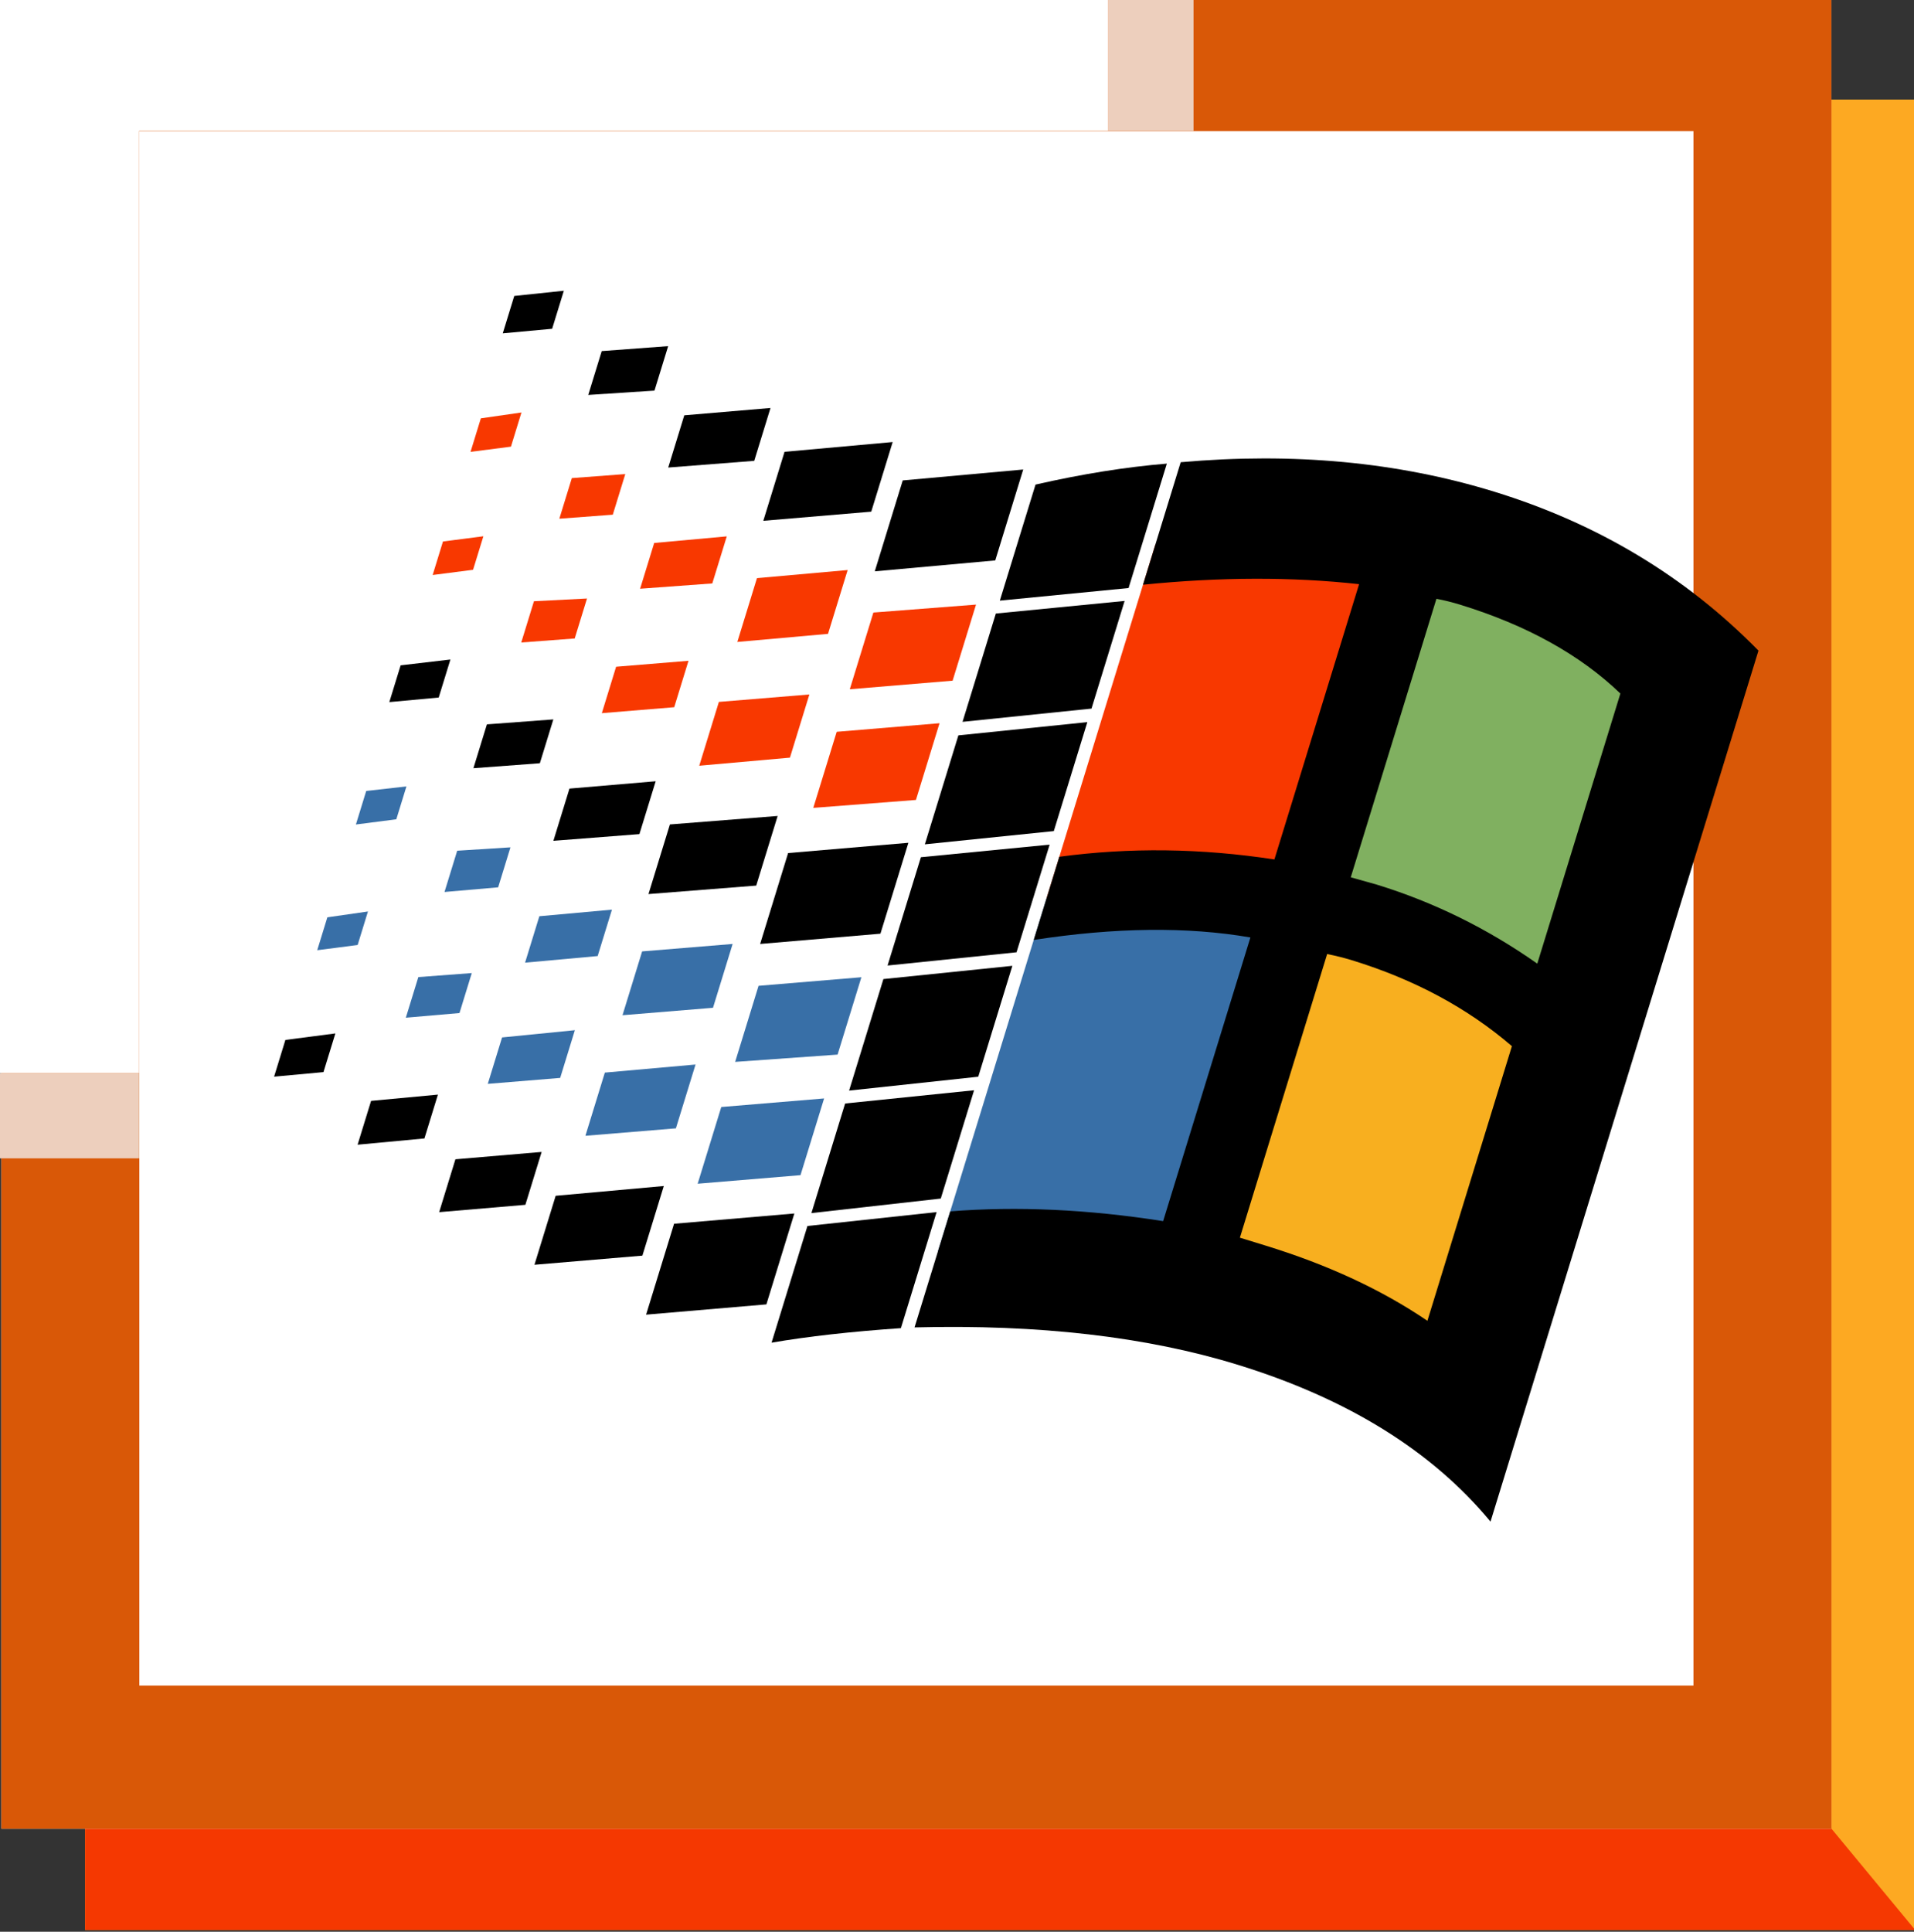 <?xml version="1.0" encoding="UTF-8" standalone="no"?>
<svg
   width="809.462"
   height="816.801"
   version="1.1"
   viewBox="0 0 214.17 216.112"
   id="svg58"
   sodipodi:docname="W2000_B3-2.svg"
   xml:space="preserve"
   inkscape:version="1.3.2 (091e20e, 2023-11-25, custom)"
   xmlns:inkscape="http://www.inkscape.org/namespaces/inkscape"
   xmlns:sodipodi="http://sodipodi.sourceforge.net/DTD/sodipodi-0.dtd"
   xmlns="http://www.w3.org/2000/svg"
   xmlns:svg="http://www.w3.org/2000/svg"><rect x="0" y="0" width="214.17" height="216.112" fill="#333333" stroke="none"/><defs
     id="defs58" /><sodipodi:namedview
     id="namedview58"
     pagecolor="#ffffff"
     bordercolor="#000000"
     borderopacity="0.25"
     inkscape:showpageshadow="2"
     inkscape:pageopacity="0.0"
     inkscape:pagecheckerboard="0"
     inkscape:deskcolor="#d1d1d1"
     inkscape:document-units="px"
     inkscape:zoom="0.509"
     inkscape:cx="333.98821"
     inkscape:cy="317.2888"
     inkscape:window-width="1366"
     inkscape:window-height="705"
     inkscape:window-x="-8"
     inkscape:window-y="-8"
     inkscape:window-maximized="1"
     inkscape:current-layer="svg58" /><g
     transform="matrix(5.548,0,0,5.548,1863.857,-2214.236)"
     id="g54"><g
       transform="translate(-199.22,55.616)"
       id="g53"><g
         transform="translate(-32.924,-11.893)"
         id="g52"><rect
           x="-102.09"
           y="357.39"
           width="36.909"
           height="36.909"
           fill="#fda922"
           style="paint-order:markers fill stroke"
           id="rect1" /><path
           d="m -102.09,357.39 v 36.91 h 36.91 l -1.69,-2.044 v -34.866 z"
           fill="#f53801"
           style="paint-order:markers fill stroke"
           id="path1" /><rect
           x="-103.78"
           y="355.35"
           width="36.909"
           height="36.909"
           fill="#ffffff"
           style="paint-order:markers fill stroke"
           id="rect2" /><path
           d="m -103.78,355.35 v 36.909 h 36.91 V 355.35 Z m 2.783,2.677 h 31.345 v 31.345 h -31.345 z"
           fill="#d95807"
           style="paint-order:markers fill stroke"
           id="path2" /><g
           transform="matrix(0.013,0.004,-0.004,0.013,-92.705,359.44)"
           id="g49"><path
             d="m 1467,668 c -14.148,0 -28.724,0.782 -43.772,2.287 L 1371,675.51 v 550.49 h 98 c 91.867,0 173.38,11.416 244.94,33.436 l 75.057,23.094 v -542.48 l -34.775,-15.195 c -87.254,-38.128 -183.62,-56.854 -287.22,-56.854 z"
             color="#000000"
             fill="#ffc300"
             id="path3"
             style="fill:#f8af1f;fill-opacity:1" /><path
             d="m 1465,117 c -14.148,0 -28.296,0.788 -42.404,2.356 L 1371,125.088 v 543.38 l 98.418,-2.461 c 82.417,0.044 163.34,13.003 243.63,39.143 l 75.955,24.73 V 195.3 l -31.875,-16.082 c -83.693,-42.223 -181.81,-62.217 -292.12,-62.217 z"
             color="#000000"
             fill="#91c300"
             id="path4"
             style="fill:#80b060;fill-opacity:1" /><g
             fill="#00b4f1"
             id="g15"
             style="fill:#386fa7;fill-opacity:1"><path
               d="m 1371,672.12 -65.344,8.342 c -94.314,12.04 -193.75,43.088 -298.66,91.559 v 547.35 l 21.34,-8.443 c 87.961,-34.805 185.51,-60.087 292.91,-75.521 l 49.75,-7.15 z"
               stop-color="#000000"
               style="font-variation-settings:normal;-inkscape-stroke:none;fill:#386fa7;fill-opacity:1"
               id="path5" /><path
               d="m 779,1152 v 119 l -142,57 v -119 z"
               stop-color="#000000"
               style="font-variation-settings:normal;-inkscape-stroke:none;fill:#386fa7;fill-opacity:1"
               id="path6" /><path
               d="m 779,964 v 120 l -142,55 v -118 z"
               stop-color="#000000"
               style="font-variation-settings:normal;-inkscape-stroke:none;fill:#386fa7;fill-opacity:1"
               id="path7" /><path
               d="m 582,1160 v 99 l -125,50 v -98 z"
               stop-color="#000000"
               style="font-variation-settings:normal;-inkscape-stroke:none;fill:#386fa7;fill-opacity:1"
               id="path8" /><path
               d="m 582,973 v 99 l -125,50 v -99 z"
               stop-color="#000000"
               style="font-variation-settings:normal;-inkscape-stroke:none;fill:#386fa7;fill-opacity:1"
               id="path9" /><path
               d="m 396,1164 v 74 l -100,40 v -72 z"
               stop-color="#000000"
               style="font-variation-settings:normal;-inkscape-stroke:none;fill:#386fa7;fill-opacity:1"
               id="path10" /><path
               d="m 396,977 v 72 l -100,41 v -72 z"
               stop-color="#000000"
               style="font-variation-settings:normal;-inkscape-stroke:none;fill:#386fa7;fill-opacity:1"
               id="path11" /><path
               d="m 225,1128 v 62 l -74,30 v -63 z"
               stop-color="#000000"
               style="font-variation-settings:normal;-inkscape-stroke:none;fill:#386fa7;fill-opacity:1"
               id="path12" /><path
               d="m 225,933 v 62 l -74,30 v -64 z"
               stop-color="#000000"
               style="font-variation-settings:normal;-inkscape-stroke:none;fill:#386fa7;fill-opacity:1"
               id="path13" /><path
               d="m 51,1086 v 52 l -55,25 v -51 z"
               stop-color="#000000"
               style="font-variation-settings:normal;-inkscape-stroke:none;fill:#386fa7;fill-opacity:1"
               id="path14" /><path
               d="m 51,892 v 51 l -55,25 v -52 z"
               stop-color="#000000"
               style="font-variation-settings:normal;-inkscape-stroke:none;fill:#386fa7;fill-opacity:1"
               id="path15" /></g><g
             fill="#f8682c"
             id="g26"
             style="fill:#f83800;fill-opacity:1"><path
               d="m 1371,119.91 -68.852,13.113 c -95.5,18.19 -193.89,48.168 -295.15,89.34 v 548.52 l 24.305,-11.217 c 90.148,-41.607 186.64,-70.041 290.14,-85.281 l 49.551,-7.295 z"
               stop-color="#000000"
               style="font-variation-settings:normal;-inkscape-stroke:none;fill:#f83800;fill-opacity:1"
               id="path16" /><path
               d="M 779,570 V 689 L 637,745 V 627 Z"
               stop-color="#000000"
               style="font-variation-settings:normal;-inkscape-stroke:none;fill:#f83800;fill-opacity:1"
               id="path17" /><path
               d="M 779,386 V 504 L 637,561 V 442 Z"
               stop-color="#000000"
               style="font-variation-settings:normal;-inkscape-stroke:none;fill:#f83800;fill-opacity:1"
               id="path18" /><path
               d="m 582,586 v 98 l -125,51 v -99 z"
               stop-color="#000000"
               style="font-variation-settings:normal;-inkscape-stroke:none;fill:#f83800;fill-opacity:1"
               id="path19" /><path
               d="m 582,393 v 99 l -125,51 v -99 z"
               stop-color="#000000"
               style="font-variation-settings:normal;-inkscape-stroke:none;fill:#f83800;fill-opacity:1"
               id="path20" /><path
               d="m 396,591 v 72 l -100,40 v -72 z"
               stop-color="#000000"
               style="font-variation-settings:normal;-inkscape-stroke:none;fill:#f83800;fill-opacity:1"
               id="path21" /><path
               d="m 396,398 v 73 l -100,39 v -71 z"
               stop-color="#000000"
               style="font-variation-settings:normal;-inkscape-stroke:none;fill:#f83800;fill-opacity:1"
               id="path22" /><path
               d="m 225,547 v 62 l -74,29 v -64 z"
               stop-color="#000000"
               style="font-variation-settings:normal;-inkscape-stroke:none;fill:#f83800;fill-opacity:1"
               id="path23" /><path
               d="m 225,354 v 63 l -74,29 v -63 z"
               stop-color="#000000"
               style="font-variation-settings:normal;-inkscape-stroke:none;fill:#f83800;fill-opacity:1"
               id="path24" /><path
               d="m 51,504 v 52 l -55,25 v -52 z"
               stop-color="#000000"
               style="font-variation-settings:normal;-inkscape-stroke:none;fill:#f83800;fill-opacity:1"
               id="path25" /><path
               d="m 51,312 v 53 l -55,25 v -52 z"
               stop-color="#000000"
               style="font-variation-settings:normal;-inkscape-stroke:none;fill:#f83800;fill-opacity:1"
               id="path26" /></g><path
             d="m 988,1264 v 180 c -69.333,26.667 -128.33,52.333 -177,77 v -181 z"
             id="path27" /><path
             d="m 988,1075 v 168 l -177,77 v -170 z"
             id="path28" /><path
             d="m 988,882 v 172 l -177,76 V 957 Z"
             id="path29" /><path
             d="M 988,694 V 861 L 811,936 V 768 Z"
             id="path30" /><path
             d="M 988,504 V 673 L 811,748 V 579 Z"
             id="path31" /><path
             d="M 988,316 V 483 L 811,558 V 390 Z"
             id="path32" /><path
             d="M 988,103 V 296 L 811,370 V 190 c 61.333,-35.333 120.33,-64.333 177,-87 z"
             id="path33" /><path
             d="m 787,1328 v 141 l -166,67 v -141 z"
             id="path34" /><path
             d="M 787,753 V 894 L 621,961 V 820 Z"
             id="path35" /><path
             d="M 787,174 V 315 L 621,383 V 242 Z"
             id="path36" /><path
             d="m 590,1346 v 108 l -149,60 v -107 z"
             id="path37" /><path
             d="M 590,772 V 880 L 441,939 V 831 Z"
             id="path38" /><path
             d="M 590,192 V 300 L 441,360 V 253 Z"
             id="path39" /><path
             d="m 402,1351 v 82 l -119,48 v -82 z"
             id="path40" /><path
             d="m 402,776 v 82 l -119,47 v -81 z"
             id="path41" /><path
             d="m 402,197 v 82 l -119,47 v -81 z"
             id="path42" /><path
             d="m 230,1315 v 68 l -92,38 v -68 z"
             id="path43" /><path
             d="m 230,733 v 68 l -92,36 v -68 z"
             id="path44" /><path
             d="m 230,154 v 69 l -92,35 v -68 z"
             id="path45" /><path
             d="m 58,1273 v 60 l -68,28 v -57 z"
             id="path46" /><path
             d="m 58,693 v 59 l -68,28 v -57 z"
             id="path47" /><path
             d="m 58,121 v 59 l -68,28 v -58 z"
             id="path48" /><path
             d="m 1464,0 c -149.33,0 -301.67,31.667 -457,95 v 190 c 106,-44.667 208,-76.333 306,-95 v 427 c -108.67,16 -210.67,46 -306,90 v 129 c 110,-53.333 212,-86 306,-98 v 440 c -111.33,16 -213.33,42.333 -306,79 v 180 c 174.67,-58.666 332.67,-88 474,-88 170.67,0 313,37.334 427,112 V 110 C 1772.67,36.667 1624.67,0 1464,0 Z m 1,175 c 103.33,0 192,18.667 266,56 v 419 c -86,-28 -173.33,-42 -262,-42 l -40,1 V 177 c 12,-1.333 24,-2 36,-2 z m 2,551 c 96.667,0 184.67,17.333 264,52 v 426 c -78,-24 -165.33,-36 -262,-36 h -40 V 728 c 13.333,-1.333 26,-2 38,-2 z"
             id="path49" /></g><rect
           x="-81.455"
           y="353.51"
           width="1.72"
           height="4.51"
           fill="#edcfbd"
           style="display:inline;paint-order:markers fill stroke"
           id="rect49" /><rect
           transform="matrix(0,-1,-1,0,0,0)"
           x="-378.74"
           y="101"
           width="1.72"
           height="4.51"
           fill="#edcfbd"
           style="display:inline;paint-order:markers fill stroke"
           id="rect50" /><rect
           transform="matrix(0,-1,-1,0,0,0)"
           x="-377.02"
           y="101"
           width="23.69"
           height="4.51"
           fill="#ffffff"
           style="display:inline;paint-order:markers fill stroke"
           id="rect51" /><rect
           transform="matrix(0,-1,-1,0,0,0)"
           x="-358.02"
           y="81.455"
           width="11.406"
           height="28.984"
           fill="#ffffff"
           style="display:inline;paint-order:markers fill stroke"
           id="rect52" /></g></g></g><style
     type="text/css"
     id="style54">.st0{fill:url(#SVGID_1_);}
	.st1{fill:#7A7EAE;}
	.st2{fill:#663399;}
	.st3{fill:#120F22;}
	.st4{fill:url(#SVGID_2_);}
	.st5{fill:url(#SVGID_3_);}
	.st6{fill:url(#SVGID_4_);}
	.st7{fill:#2D2868;}
	.st8{fill:#453D76;}
	.st9{fill:url(#SVGID_5_);}
	.st10{fill:url(#SVGID_6_);}
	.st11{fill:url(#SVGID_7_);}
	.st12{fill:url(#SVGID_8_);}
	.st13{fill:#484592;}
	.st14{fill:none;}
	.st15{fill:url(#SVGID_9_);}
	.st16{fill:url(#SVGID_10_);}
	.st17{fill:url(#SVGID_11_);}</style><style
     type="text/css"
     id="style55">.st0{fill:url(#SVGID_1_);}
	.st1{fill:#7A7EAE;}
	.st2{fill:#663399;}
	.st3{fill:#120F22;}
	.st4{fill:url(#SVGID_2_);}
	.st5{fill:url(#SVGID_3_);}
	.st6{fill:url(#SVGID_4_);}
	.st7{fill:#2D2868;}
	.st8{fill:#453D76;}
	.st9{fill:url(#SVGID_5_);}
	.st10{fill:url(#SVGID_6_);}
	.st11{fill:url(#SVGID_7_);}
	.st12{fill:url(#SVGID_8_);}
	.st13{fill:#484592;}
	.st14{fill:none;}
	.st15{fill:url(#SVGID_9_);}
	.st16{fill:url(#SVGID_10_);}
	.st17{fill:url(#SVGID_11_);}</style><style
     type="text/css"
     id="style56">.st0{fill:url(#SVGID_1_);}
	.st1{fill:#7A7EAE;}
	.st2{fill:#663399;}
	.st3{fill:#120F22;}
	.st4{fill:url(#SVGID_2_);}
	.st5{fill:url(#SVGID_3_);}
	.st6{fill:url(#SVGID_4_);}
	.st7{fill:#2D2868;}
	.st8{fill:#453D76;}
	.st9{fill:url(#SVGID_5_);}
	.st10{fill:url(#SVGID_6_);}
	.st11{fill:url(#SVGID_7_);}
	.st12{fill:url(#SVGID_8_);}
	.st13{fill:#484592;}
	.st14{fill:none;}
	.st15{fill:url(#SVGID_9_);}
	.st16{fill:url(#SVGID_10_);}
	.st17{fill:url(#SVGID_11_);}</style><style
     type="text/css"
     id="style57">.st0{fill:url(#SVGID_1_);}
	.st1{fill:#7A7EAE;}
	.st2{fill:#663399;}
	.st3{fill:#120F22;}
	.st4{fill:url(#SVGID_2_);}
	.st5{fill:url(#SVGID_3_);}
	.st6{fill:url(#SVGID_4_);}
	.st7{fill:#2D2868;}
	.st8{fill:#453D76;}
	.st9{fill:url(#SVGID_5_);}
	.st10{fill:url(#SVGID_6_);}
	.st11{fill:url(#SVGID_7_);}
	.st12{fill:url(#SVGID_8_);}
	.st13{fill:#484592;}
	.st14{fill:none;}
	.st15{fill:url(#SVGID_9_);}
	.st16{fill:url(#SVGID_10_);}
	.st17{fill:url(#SVGID_11_);}</style><style
     type="text/css"
     id="style58">.st0{fill:url(#SVGID_1_);}
	.st1{fill:#7A7EAE;}
	.st2{fill:#663399;}
	.st3{fill:#120F22;}
	.st4{fill:url(#SVGID_2_);}
	.st5{fill:url(#SVGID_3_);}
	.st6{fill:url(#SVGID_4_);}
	.st7{fill:#2D2868;}
	.st8{fill:#453D76;}
	.st9{fill:url(#SVGID_5_);}
	.st10{fill:url(#SVGID_6_);}
	.st11{fill:url(#SVGID_7_);}
	.st12{fill:url(#SVGID_8_);}
	.st13{fill:#484592;}
	.st14{fill:none;}
	.st15{fill:url(#SVGID_9_);}
	.st16{fill:url(#SVGID_10_);}
	.st17{fill:url(#SVGID_11_);}</style><style
     type="text/css"
     id="style54-4">.st0{fill:url(#SVGID_1_);}
	.st1{fill:#7A7EAE;}
	.st2{fill:#663399;}
	.st3{fill:#120F22;}
	.st4{fill:url(#SVGID_2_);}
	.st5{fill:url(#SVGID_3_);}
	.st6{fill:url(#SVGID_4_);}
	.st7{fill:#2D2868;}
	.st8{fill:#453D76;}
	.st9{fill:url(#SVGID_5_);}
	.st10{fill:url(#SVGID_6_);}
	.st11{fill:url(#SVGID_7_);}
	.st12{fill:url(#SVGID_8_);}
	.st13{fill:#484592;}
	.st14{fill:none;}
	.st15{fill:url(#SVGID_9_);}
	.st16{fill:url(#SVGID_10_);}
	.st17{fill:url(#SVGID_11_);}</style><style
     type="text/css"
     id="style55-7">.st0{fill:url(#SVGID_1_);}
	.st1{fill:#7A7EAE;}
	.st2{fill:#663399;}
	.st3{fill:#120F22;}
	.st4{fill:url(#SVGID_2_);}
	.st5{fill:url(#SVGID_3_);}
	.st6{fill:url(#SVGID_4_);}
	.st7{fill:#2D2868;}
	.st8{fill:#453D76;}
	.st9{fill:url(#SVGID_5_);}
	.st10{fill:url(#SVGID_6_);}
	.st11{fill:url(#SVGID_7_);}
	.st12{fill:url(#SVGID_8_);}
	.st13{fill:#484592;}
	.st14{fill:none;}
	.st15{fill:url(#SVGID_9_);}
	.st16{fill:url(#SVGID_10_);}
	.st17{fill:url(#SVGID_11_);}</style><style
     type="text/css"
     id="style56-7">.st0{fill:url(#SVGID_1_);}
	.st1{fill:#7A7EAE;}
	.st2{fill:#663399;}
	.st3{fill:#120F22;}
	.st4{fill:url(#SVGID_2_);}
	.st5{fill:url(#SVGID_3_);}
	.st6{fill:url(#SVGID_4_);}
	.st7{fill:#2D2868;}
	.st8{fill:#453D76;}
	.st9{fill:url(#SVGID_5_);}
	.st10{fill:url(#SVGID_6_);}
	.st11{fill:url(#SVGID_7_);}
	.st12{fill:url(#SVGID_8_);}
	.st13{fill:#484592;}
	.st14{fill:none;}
	.st15{fill:url(#SVGID_9_);}
	.st16{fill:url(#SVGID_10_);}
	.st17{fill:url(#SVGID_11_);}</style><style
     type="text/css"
     id="style57-2">.st0{fill:url(#SVGID_1_);}
	.st1{fill:#7A7EAE;}
	.st2{fill:#663399;}
	.st3{fill:#120F22;}
	.st4{fill:url(#SVGID_2_);}
	.st5{fill:url(#SVGID_3_);}
	.st6{fill:url(#SVGID_4_);}
	.st7{fill:#2D2868;}
	.st8{fill:#453D76;}
	.st9{fill:url(#SVGID_5_);}
	.st10{fill:url(#SVGID_6_);}
	.st11{fill:url(#SVGID_7_);}
	.st12{fill:url(#SVGID_8_);}
	.st13{fill:#484592;}
	.st14{fill:none;}
	.st15{fill:url(#SVGID_9_);}
	.st16{fill:url(#SVGID_10_);}
	.st17{fill:url(#SVGID_11_);}</style><style
     type="text/css"
     id="style58-9">.st0{fill:url(#SVGID_1_);}
	.st1{fill:#7A7EAE;}
	.st2{fill:#663399;}
	.st3{fill:#120F22;}
	.st4{fill:url(#SVGID_2_);}
	.st5{fill:url(#SVGID_3_);}
	.st6{fill:url(#SVGID_4_);}
	.st7{fill:#2D2868;}
	.st8{fill:#453D76;}
	.st9{fill:url(#SVGID_5_);}
	.st10{fill:url(#SVGID_6_);}
	.st11{fill:url(#SVGID_7_);}
	.st12{fill:url(#SVGID_8_);}
	.st13{fill:#484592;}
	.st14{fill:none;}
	.st15{fill:url(#SVGID_9_);}
	.st16{fill:url(#SVGID_10_);}
	.st17{fill:url(#SVGID_11_);}</style></svg>
